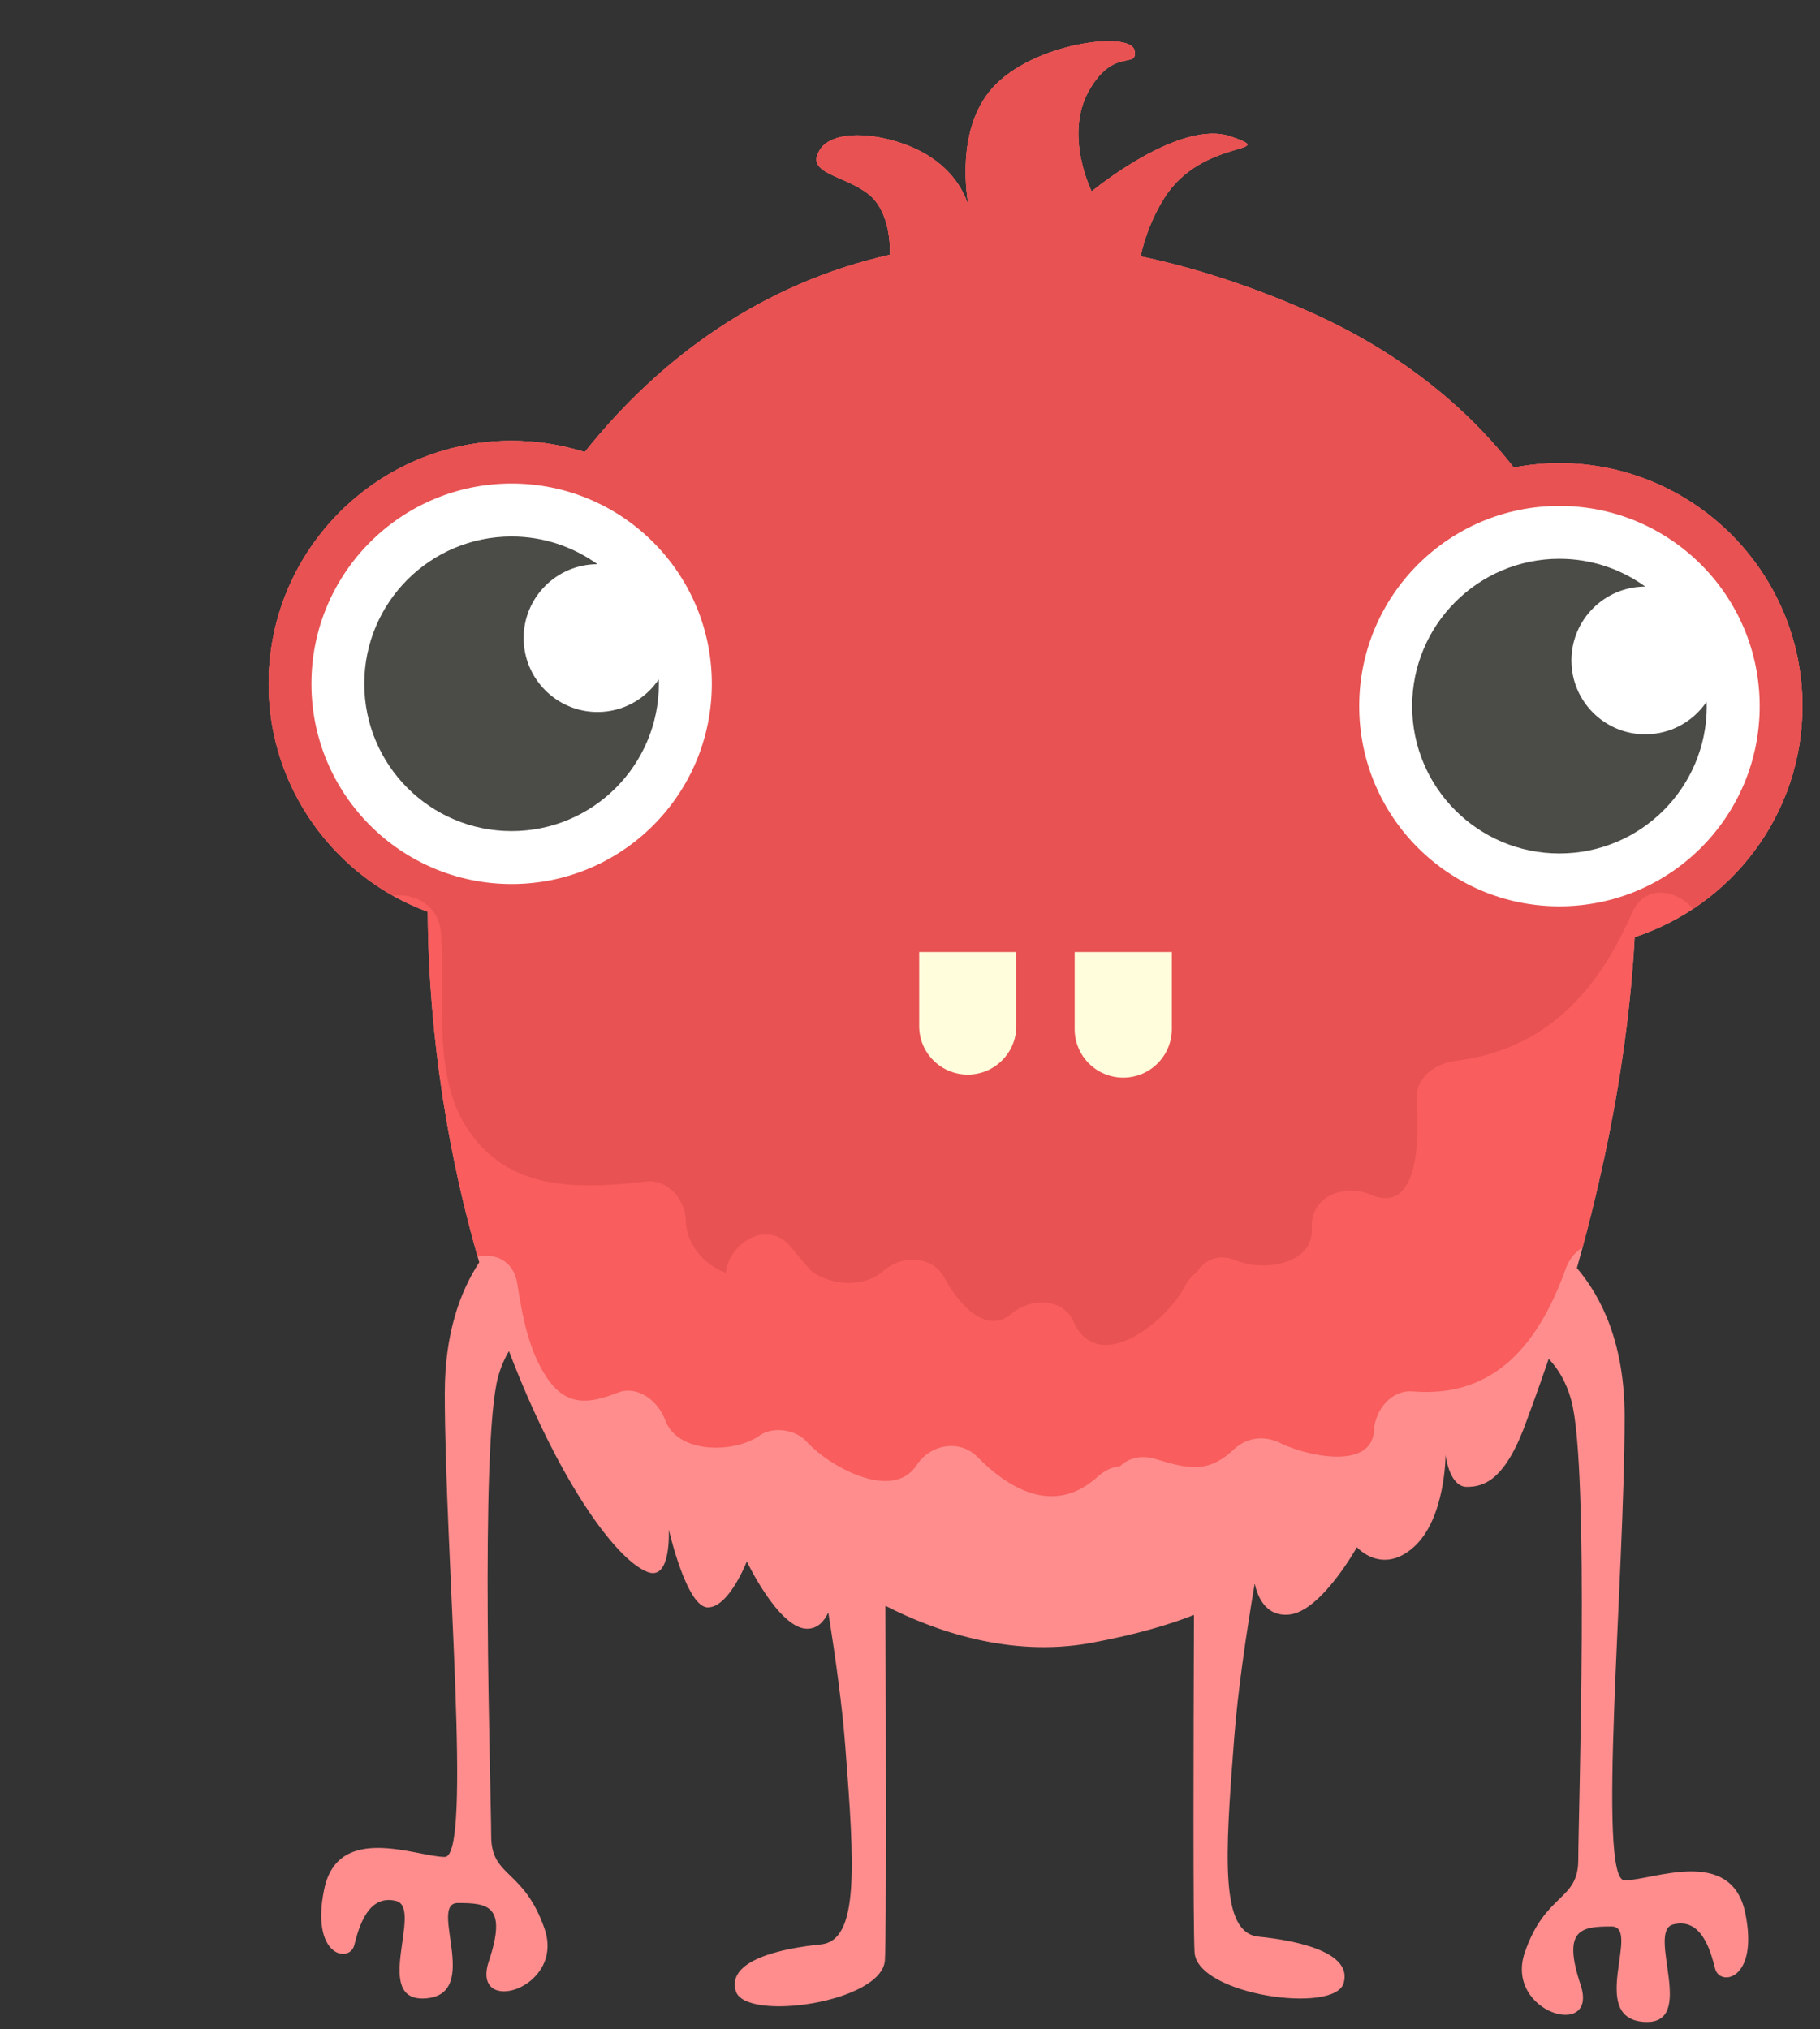 <?xml version="1.0" encoding="UTF-8"?>
<svg xmlns="http://www.w3.org/2000/svg" xmlns:xlink="http://www.w3.org/1999/xlink" width="87pt" height="97pt" viewBox="0 0 87 97" version="1.1">
<rect x="0" y="0" width="87" height="97" fill="#333333" stroke="none"/>
<g id="surface336">
<path style=" stroke:none;fill-rule:evenodd;fill:rgb(99.998%,55.293%,55.293%);fill-opacity:1;" d="M 77.66 89.883 C 76.328 89.883 77.66 75.473 77.66 67.707 C 77.66 64.242 76.574 62.02 75.379 60.613 C 76.574 56.383 77.824 50.746 78.141 44.797 C 82.789 43.277 86.16 38.906 86.16 33.754 C 86.16 27.352 80.949 22.141 74.543 22.141 C 73.797 22.141 73.07 22.215 72.359 22.348 C 69.965 19.297 66.703 16.684 62.316 14.781 C 59.594 13.598 56.996 12.773 54.52 12.254 C 54.715 11.383 55.059 10.418 55.645 9.477 C 57.461 6.574 61.289 7.367 58.828 6.523 C 56.371 5.676 52.184 9.152 52.184 9.152 C 52.184 9.152 50.848 6.484 52.047 4.344 C 53.25 2.211 54.41 3.344 54.23 2.406 C 54.047 1.465 49.363 2.043 47.434 4.211 C 45.668 6.199 46.215 9.426 46.32 9.961 C 46.25 9.648 45.891 8.441 44.492 7.516 C 42.867 6.438 39.945 5.996 39.199 7.148 C 38.453 8.309 40.328 8.348 41.512 9.277 C 42.559 10.102 42.551 11.809 42.539 12.18 C 36.457 13.543 31.57 17.066 27.953 21.609 C 26.848 21.262 25.676 21.07 24.457 21.07 C 18.051 21.07 12.84 26.281 12.84 32.688 C 12.84 37.68 16.012 41.949 20.445 43.586 C 20.496 49.805 21.5 55.523 22.91 60.34 C 21.988 61.746 21.262 63.75 21.262 66.586 C 21.262 74.348 22.594 88.762 21.262 88.762 C 19.934 88.762 16.16 87.098 15.496 90.312 C 14.828 93.527 16.715 93.863 16.938 92.973 C 17.16 92.086 17.605 90.535 18.934 90.867 C 20.262 91.199 17.715 95.746 20.375 95.523 C 23.035 95.301 20.449 90.965 21.887 90.965 C 23.332 90.965 24.254 91.09 23.367 93.75 C 22.48 96.41 27.027 95.082 26.031 92.195 C 25.031 89.316 23.48 89.758 23.48 87.762 C 23.48 85.766 22.926 69.023 23.812 65.809 C 23.945 65.328 24.125 64.93 24.328 64.582 C 26.625 70.605 29.375 74.527 30.953 75.141 C 32.102 75.59 31.969 73.109 31.969 73.109 C 31.969 73.109 32.816 76.836 33.836 76.836 C 34.852 76.836 35.699 74.637 35.699 74.637 C 35.699 74.637 37.227 77.855 38.582 77.855 C 39.078 77.855 39.391 77.512 39.594 77.078 C 39.941 79.246 40.258 81.527 40.406 83.465 C 40.852 89.227 41.074 92.758 39.238 92.945 C 37.398 93.129 34.727 93.688 35.172 95.176 C 35.617 96.66 42.191 95.73 42.301 93.691 C 42.375 92.309 42.352 82.805 42.324 76.758 C 44.598 77.922 48.25 79.25 52.145 78.535 C 54.324 78.133 55.918 77.652 57.074 77.195 C 57.051 83.246 57.027 91.996 57.102 93.316 C 57.215 95.359 63.785 96.289 64.227 94.801 C 64.676 93.316 62 92.758 60.164 92.574 C 58.328 92.387 58.551 88.855 58.996 83.094 C 59.168 80.848 59.562 78.148 59.98 75.691 C 60.074 76.172 60.434 77.312 61.645 77.176 C 63.168 77.008 64.863 73.957 64.863 73.957 C 64.863 73.957 66.051 75.309 67.574 73.957 C 69.102 72.598 69.102 69.547 69.102 69.547 C 69.102 69.547 69.27 71.074 70.117 71.074 C 70.965 71.074 71.98 70.734 73 67.852 C 73.137 67.469 73.523 66.449 74.031 64.953 C 74.473 65.418 74.867 66.051 75.109 66.93 C 75.996 70.145 75.445 86.891 75.445 88.887 C 75.445 90.883 73.891 90.438 72.891 93.32 C 71.895 96.203 76.441 97.535 75.555 94.871 C 74.668 92.211 75.59 92.086 77.031 92.086 C 78.473 92.086 75.887 96.426 78.547 96.645 C 81.207 96.867 78.66 92.32 79.988 91.988 C 81.32 91.656 81.762 93.211 81.984 94.098 C 82.207 94.984 84.094 94.648 83.426 91.438 C 82.758 88.223 78.988 89.883 77.66 89.883 Z M 77.66 89.883 "/>
<path style=" stroke:none;fill-rule:evenodd;fill:rgb(97.646%,36.47%,36.47%);fill-opacity:1;" d="M 29.504 66.578 C 30.5 66.18 31.477 67.004 31.793 67.871 C 32.395 69.531 35.145 69.457 36.309 68.621 C 36.949 68.16 38.047 68.336 38.559 68.91 C 39.566 70.043 42.652 71.824 43.82 70.031 C 44.465 69.043 45.867 68.77 46.738 69.656 C 48.383 71.328 50.5 72.379 52.473 70.586 C 52.809 70.277 53.176 70.125 53.535 70.09 C 53.938 69.711 54.512 69.527 55.211 69.734 C 56.773 70.203 57.715 70.465 58.977 69.285 C 59.621 68.684 60.457 68.605 61.23 68.992 C 62.336 69.547 65.574 70.34 65.68 68.367 C 65.73 67.422 66.488 66.422 67.539 66.512 C 71.547 66.84 73.602 64.105 74.852 60.629 C 75.02 60.164 75.305 59.84 75.648 59.633 C 76.754 55.531 77.848 50.297 78.141 44.797 C 82.793 43.277 86.16 38.906 86.16 33.754 C 86.16 27.352 80.949 22.141 74.543 22.141 C 73.797 22.141 73.07 22.215 72.359 22.348 C 69.965 19.297 66.703 16.684 62.316 14.781 C 59.594 13.598 56.996 12.773 54.52 12.254 C 54.715 11.383 55.059 10.418 55.645 9.48 C 57.461 6.574 61.289 7.367 58.828 6.523 C 56.371 5.676 52.184 9.152 52.184 9.152 C 52.184 9.152 50.852 6.48 52.047 4.344 C 53.25 2.211 54.41 3.344 54.23 2.406 C 54.047 1.465 49.363 2.043 47.434 4.215 C 45.668 6.199 46.215 9.426 46.32 9.961 C 46.25 9.648 45.891 8.441 44.492 7.516 C 42.867 6.438 39.941 5.996 39.199 7.148 C 38.453 8.309 40.328 8.348 41.512 9.277 C 42.559 10.102 42.551 11.809 42.539 12.18 C 36.457 13.543 31.57 17.066 27.953 21.609 C 26.848 21.262 25.672 21.07 24.453 21.07 C 18.051 21.07 12.84 26.281 12.84 32.688 C 12.84 37.68 16.012 41.949 20.445 43.586 C 20.492 49.684 21.465 55.301 22.828 60.059 C 23.676 59.895 24.555 60.258 24.73 61.367 C 24.969 62.91 25.277 64.609 26.184 65.918 C 27.086 67.211 28.141 67.117 29.504 66.578 Z M 29.504 66.578 "/>
<path style=" stroke:none;fill-rule:evenodd;fill:rgb(90.979%,32.156%,32.156%);fill-opacity:1;" d="M 18.781 42.812 C 19.789 42.672 20.977 43.262 21.078 44.578 C 21.305 47.496 20.641 51.238 22.27 53.84 C 24.23 56.98 27.66 56.844 30.93 56.473 C 31.941 56.359 32.781 57.406 32.785 58.332 C 32.793 59.457 33.656 60.469 34.695 60.836 C 34.852 59.402 36.707 58.242 37.816 59.621 C 38.129 60.004 38.449 60.383 38.781 60.75 C 39.766 61.477 41.316 61.562 42.25 60.734 C 43.105 59.98 44.59 59.992 45.168 61.109 C 45.723 62.18 47.094 63.895 48.383 62.777 C 49.203 62.07 50.777 61.988 51.305 63.156 C 52.492 65.805 55.758 63.195 56.641 61.48 C 56.793 61.184 56.992 60.969 57.207 60.816 C 57.574 60.227 58.246 59.891 59.109 60.258 C 60.367 60.785 62.805 60.465 62.707 58.703 C 62.617 57.152 64.316 56.582 65.504 57.098 C 67.945 58.164 67.812 54.055 67.723 52.57 C 67.66 51.465 68.629 50.832 69.582 50.711 C 73.863 50.168 76.355 47.445 78.012 43.641 C 78.621 42.246 80.145 42.508 80.922 43.445 C 84.07 41.367 86.16 37.805 86.16 33.754 C 86.16 27.348 80.949 22.137 74.543 22.137 C 73.797 22.137 73.07 22.215 72.359 22.348 C 69.965 19.297 66.703 16.684 62.316 14.781 C 59.594 13.598 56.996 12.773 54.52 12.254 C 54.715 11.383 55.055 10.418 55.645 9.48 C 57.461 6.574 61.289 7.367 58.828 6.523 C 56.371 5.676 52.184 9.152 52.184 9.152 C 52.184 9.152 50.852 6.48 52.047 4.344 C 53.25 2.207 54.41 3.344 54.23 2.402 C 54.047 1.465 49.363 2.043 47.434 4.215 C 45.668 6.199 46.215 9.426 46.32 9.961 C 46.25 9.648 45.891 8.441 44.492 7.512 C 42.867 6.438 39.945 5.992 39.199 7.148 C 38.453 8.305 40.328 8.344 41.512 9.277 C 42.559 10.102 42.551 11.805 42.539 12.18 C 36.457 13.543 31.57 17.066 27.953 21.609 C 26.848 21.262 25.676 21.07 24.457 21.07 C 18.051 21.07 12.84 26.281 12.84 32.684 C 12.84 37.031 15.242 40.82 18.781 42.812 Z M 18.781 42.812 "/>
<path style=" stroke:none;fill-rule:evenodd;fill:rgb(99.998%,99.998%,99.998%);fill-opacity:1;" d="M 34.027 32.684 C 34.027 37.973 29.742 42.258 24.457 42.258 C 19.172 42.258 14.887 37.973 14.887 32.684 C 14.887 27.402 19.168 23.113 24.457 23.113 C 29.742 23.113 34.027 27.402 34.027 32.684 Z M 34.027 32.684 "/>
<path style=" stroke:none;fill-rule:evenodd;fill:rgb(29.411%,29.803%,27.843%);fill-opacity:1;" d="M 28.562 34.035 C 26.613 34.035 25.031 32.449 25.031 30.5 C 25.031 28.551 26.609 26.973 28.559 26.969 C 27.402 26.141 25.988 25.645 24.457 25.645 C 20.566 25.645 17.414 28.797 17.414 32.684 C 17.414 36.574 20.566 39.727 24.457 39.727 C 28.344 39.727 31.496 36.574 31.496 32.684 C 31.496 32.617 31.488 32.547 31.488 32.477 C 30.852 33.418 29.777 34.035 28.562 34.035 Z M 28.562 34.035 "/>
<path style=" stroke:none;fill-rule:evenodd;fill:rgb(99.998%,99.998%,99.998%);fill-opacity:1;" d="M 84.117 33.754 C 84.117 39.043 79.832 43.324 74.543 43.324 C 69.258 43.324 64.973 39.043 64.973 33.754 C 64.973 28.469 69.258 24.184 74.543 24.184 C 79.832 24.184 84.117 28.469 84.117 33.754 Z M 84.117 33.754 "/>
<path style=" stroke:none;fill-rule:evenodd;fill:rgb(29.411%,29.803%,27.843%);fill-opacity:1;" d="M 78.648 35.102 C 76.699 35.102 75.117 33.52 75.117 31.57 C 75.117 29.621 76.699 28.043 78.648 28.039 C 77.492 27.207 76.078 26.711 74.543 26.711 C 70.656 26.711 67.504 29.867 67.504 33.754 C 67.504 37.645 70.656 40.797 74.543 40.797 C 78.434 40.797 81.586 37.645 81.586 33.754 C 81.586 33.684 81.578 33.617 81.578 33.547 C 80.941 34.484 79.867 35.102 78.648 35.102 Z M 78.648 35.102 "/>
<path style=" stroke:none;fill-rule:evenodd;fill:rgb(90.979%,32.156%,32.156%);fill-opacity:1;" d="M 36.379 45.508 L 64.133 45.508 C 64.133 45.508 56.945 61.117 49.883 61.117 C 42.824 61.117 36.379 45.508 36.379 45.508 Z M 36.379 45.508 "/>
<path style=" stroke:none;fill-rule:evenodd;fill:rgb(99.998%,99.214%,86.273%);fill-opacity:1;" d="M 43.938 49.047 C 43.938 50.328 44.977 51.367 46.262 51.367 C 47.539 51.367 48.582 50.328 48.582 49.047 L 48.582 45.508 L 43.938 45.508 Z M 43.938 49.047 "/>
<path style=" stroke:none;fill-rule:evenodd;fill:rgb(99.998%,99.214%,86.273%);fill-opacity:1;" d="M 51.371 49.191 C 51.371 50.473 52.41 51.512 53.695 51.512 C 54.973 51.512 56.016 50.473 56.016 49.191 L 56.016 45.508 L 51.371 45.508 Z M 51.371 49.191 "/>
</g>
</svg>
